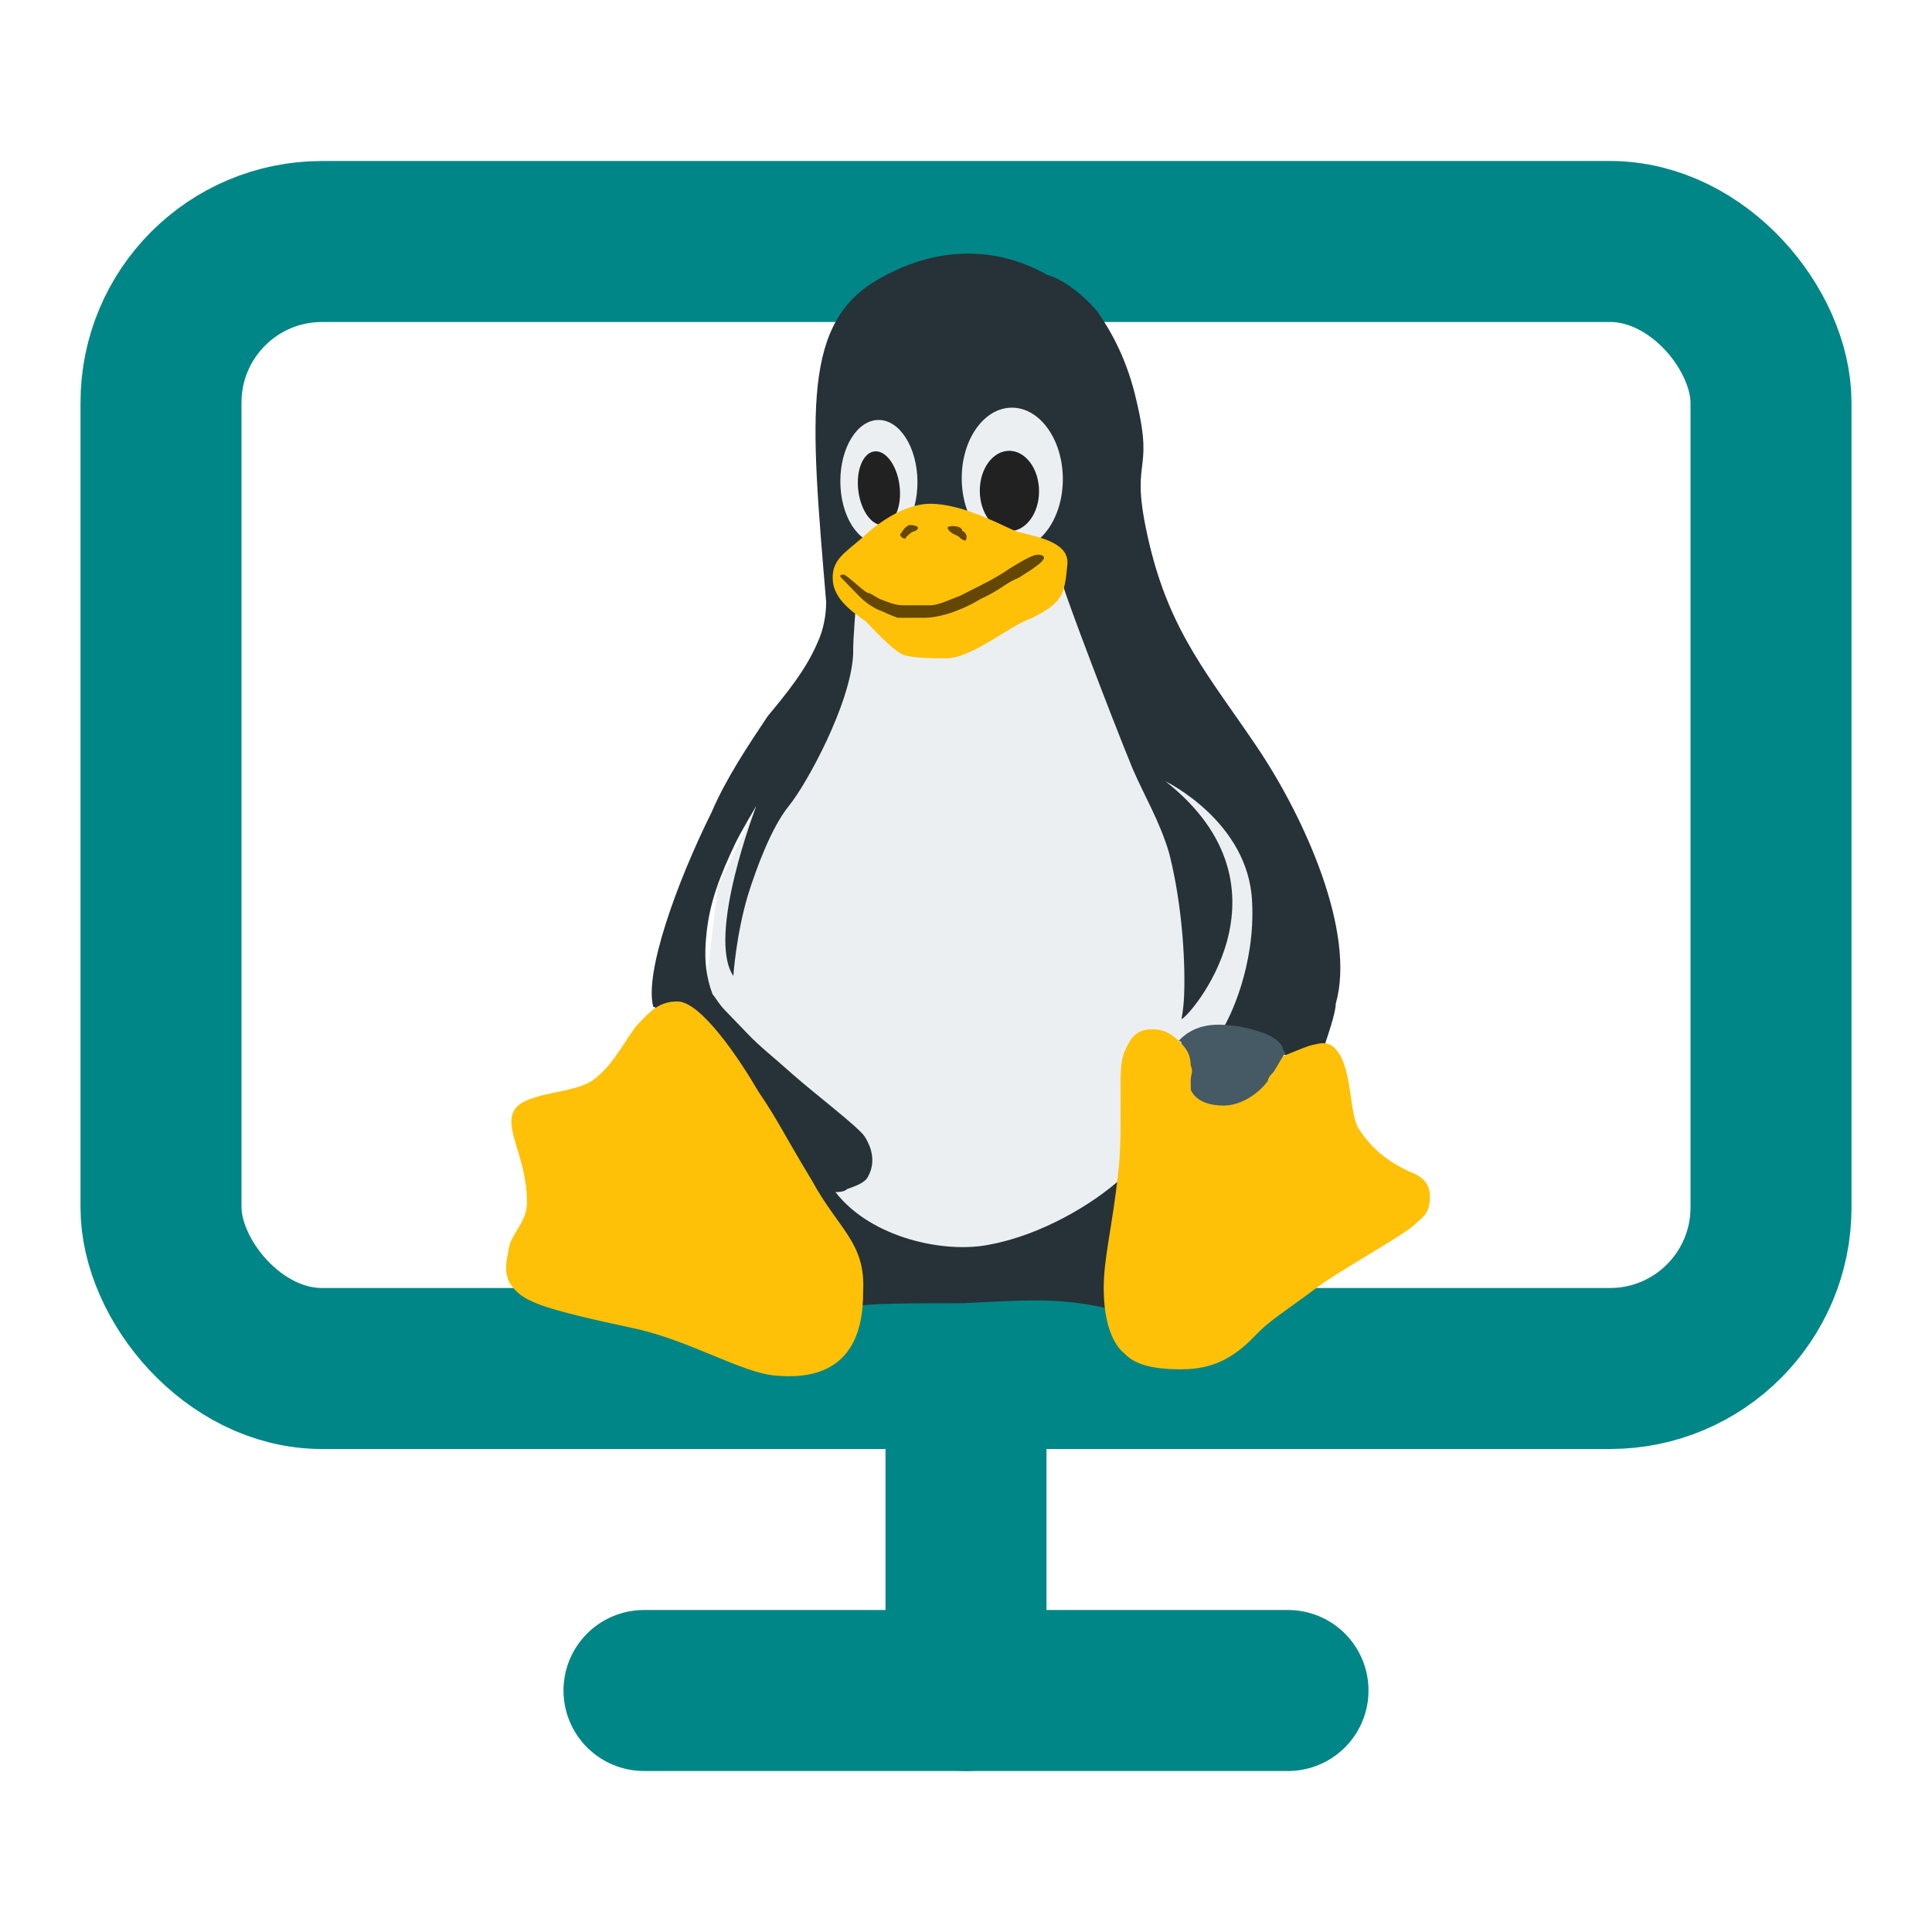 <?xml version="1.0" encoding="utf-8"?>
<svg xmlns="http://www.w3.org/2000/svg" width="48" height="48" viewBox="0 0 24 24" fill="none" stroke-width="2" stroke-linecap="round" stroke-linejoin="round" class="feather feather-monitor" xmlns:bx="https://boxy-svg.com"><defs><bx:export><bx:file format="svg"/></bx:export></defs><rect x="2" y="3" width="20" height="14" rx="2" ry="2" style="stroke: #008686;"/><line x1="8" y1="21" x2="16" y2="21" style="stroke: #008686;"/><line x1="12" y1="17" x2="12" y2="21" style="stroke: #008686;"/><path d="M 10.388 7.097 L 10.425 7.979 L 9.836 9.13 L 8.916 11.011 L 8.731 12.582 L 9.395 14.808 L 10.904 15.69 L 13.189 15.69 L 15.327 14.003 L 16.286 11.356 L 14.075 8.555 L 13.449 6.981 L 10.388 7.097 Z" fill="#eceff1" style=""/><path d="M 15.618 9.284 C 15.023 8.401 14.54 7.863 14.277 6.753 C 14.014 5.64 14.347 5.947 14.12 4.988 C 14.008 4.489 13.821 4.143 13.635 3.874 C 13.413 3.607 13.154 3.452 13.007 3.414 C 12.674 3.221 11.898 2.915 10.942 3.452 C 9.952 3.99 10.067 5.141 10.263 7.481 C 10.263 7.634 10.23 7.825 10.157 7.979 C 10.011 8.325 9.756 8.632 9.534 8.9 C 9.279 9.284 9.022 9.667 8.84 10.089 C 8.402 10.972 8.003 12.086 8.115 12.508 C 8.3 12.469 10.642 16.15 10.642 16.227 C 10.791 16.189 11.415 16.189 11.968 16.189 C 12.743 16.15 13.186 16.113 13.811 16.266 C 13.811 16.15 13.774 16.036 13.774 15.92 C 13.773 15.69 13.808 15.498 13.843 15.231 C 13.879 15.038 13.914 14.846 13.953 14.616 C 13.584 14.961 12.923 15.345 12.296 15.46 C 11.745 15.576 10.821 15.383 10.378 14.808 C 10.412 14.808 10.488 14.808 10.523 14.771 C 10.634 14.731 10.745 14.693 10.783 14.616 C 10.89 14.423 10.815 14.233 10.741 14.118 C 10.667 14.003 10.112 13.58 9.852 13.35 C 9.594 13.119 9.445 13.006 9.298 12.853 C 9.298 12.853 9.075 12.622 9.002 12.546 C 8.928 12.469 8.89 12.393 8.853 12.353 C 8.778 12.16 8.741 11.931 8.774 11.624 C 8.811 11.202 8.955 10.856 9.136 10.473 C 9.211 10.32 9.395 10.012 9.395 10.012 C 9.395 10.012 8.774 11.624 9.11 12.124 C 9.11 12.124 9.142 11.624 9.289 11.126 C 9.397 10.781 9.581 10.282 9.799 10.012 C 10.018 9.745 10.565 8.747 10.598 8.132 C 10.597 7.863 10.634 7.596 10.634 7.403 C 10.484 7.25 13.062 6.866 13.211 7.288 C 13.251 7.441 13.773 8.823 14.071 9.552 C 14.221 9.897 14.407 10.205 14.521 10.589 C 14.631 11.011 14.71 11.586 14.713 12.16 C 14.713 12.275 14.714 12.469 14.677 12.659 C 14.751 12.659 16.18 11.049 14.479 9.706 C 14.479 9.706 15.511 10.205 15.554 11.202 C 15.596 12.008 15.267 12.659 15.193 12.774 C 15.23 12.774 15.969 13.119 16.006 13.119 C 16.154 13.119 16.448 13.006 16.448 13.006 C 16.485 12.891 16.594 12.582 16.593 12.469 C 16.846 11.586 16.212 10.167 15.618 9.284 Z" fill="#263238" style=""/><ellipse cx="10.358" cy="7.207" fill="#eceff1" rx="0.479" ry="0.767" style="" transform="matrix(1, 0, 0.005, 1, 0.524, -1.223)"/><ellipse cx="11.437" cy="7.181" fill="#eceff1" rx="0.628" ry="0.882" style="" transform="matrix(1, 0, 0.005, 1, 1.102, -1.235)"/><ellipse cx="21.7" cy="15.5" fill="#212121" rx="0.46" ry="0.258" transform="matrix(-0.126, -0.992, 0.991, -0.131, -1.708, 29.621)" style=""/><ellipse cx="11.413" cy="7.286" fill="#212121" rx="0.368" ry="0.499" style="" transform="matrix(1, 0, 0.005, 1, 1.09, -1.187)"/><g fill="#ffc107" transform="matrix(0.369, 0, 0.002, 0.384, 2.927, 0.114)" style=""><path d="m39.3 37.6c-.4-.2-1.1-.5-1.7-1.4-.3-.5-.2-1.9-.7-2.5-.3-.4-.7-.2-.8-.2-.9.2-3 1.6-4.4 0-.2-.2-.5-.5-1-.5s-.7.2-.9.6-.2.7-.2 1.7c0 .8 0 1.7-.1 2.4-.2 1.7-.5 2.7-.5 3.7 0 1.1.3 1.8.7 2.1.3.3.8.5 1.9.5s1.8-.4 2.5-1.1c.5-.5.9-.7 2.3-1.7 1.1-.7 2.8-1.6 3.1-1.9.2-.2.5-.3.5-.9 0-.5-.4-.7-.7-.8z"/><path d="m19.2 37.9c-1-1.6-1.1-1.9-1.8-2.9-.6-1-1.9-2.9-2.7-2.9-.6 0-.9.3-1.3.7s-.8 1.3-1.5 1.8c-.6.5-2.3.4-2.7 1s.4 1.5.4 3c0 .6-.5 1-.6 1.4-.1.5-.2.8 0 1.2.4.6.9.8 4.3 1.5 1.8.4 3.5 1.4 4.6 1.5s3 0 3-2.7c.1-1.6-.8-2-1.7-3.6z"/><path d="m21.1 19.8c-.6-.4-1.1-.8-1.1-1.4s.4-.8 1-1.3c.1-.1 1.2-1.1 2.3-1.1s2.4.7 2.9.9c.9.2 1.8.4 1.7 1.1-.1 1-.2 1.2-1.2 1.7-.7.2-2 1.3-2.9 1.3-.4 0-1 0-1.4-.1-.3-.1-.8-.6-1.3-1.1z"/></g><path d="M 10.67 7.403 C 10.745 7.481 10.853 7.559 10.964 7.596 C 11.038 7.634 11.15 7.674 11.15 7.674 L 11.482 7.674 C 11.666 7.674 11.923 7.596 12.181 7.441 C 12.436 7.326 12.476 7.25 12.659 7.175 C 12.843 7.06 13.025 6.943 12.954 6.904 C 12.877 6.866 12.803 6.904 12.546 7.06 C 12.327 7.211 12.142 7.288 11.923 7.403 C 11.812 7.441 11.664 7.519 11.554 7.519 C 11.443 7.519 11.333 7.519 11.224 7.519 C 11.113 7.519 11.038 7.481 10.929 7.441 C 10.853 7.403 10.816 7.365 10.778 7.365 C 10.704 7.326 10.558 7.175 10.484 7.137 C 10.484 7.137 10.41 7.137 10.448 7.175 C 10.558 7.288 10.595 7.326 10.67 7.403 Z" fill="#634703" style=""/><path d="M 11.77 6.559 C 11.807 6.638 11.882 6.638 11.918 6.674 C 11.955 6.715 11.993 6.715 11.993 6.715 C 12.029 6.674 11.993 6.599 11.955 6.599 C 11.955 6.522 11.77 6.522 11.77 6.559 Z" fill="#634703" style=""/><path d="M 11.181 6.638 C 11.181 6.674 11.255 6.715 11.255 6.674 C 11.293 6.638 11.328 6.599 11.365 6.599 C 11.439 6.559 11.403 6.522 11.293 6.522 C 11.219 6.559 11.219 6.599 11.181 6.638 Z" fill="#634703" style=""/><path d="M 14.791 13.427 L 14.793 13.541 C 14.867 13.696 15.053 13.734 15.199 13.734 C 15.421 13.734 15.64 13.58 15.75 13.427 C 15.75 13.39 15.788 13.35 15.824 13.312 C 15.897 13.196 15.932 13.119 15.969 13.081 C 15.969 13.081 15.932 13.045 15.932 13.006 C 15.895 12.93 15.784 12.853 15.635 12.812 C 15.526 12.774 15.341 12.737 15.267 12.737 C 14.936 12.697 14.751 12.812 14.642 12.93 C 14.642 12.93 14.679 12.93 14.679 12.968 C 14.753 13.045 14.789 13.119 14.791 13.234 C 14.828 13.312 14.791 13.35 14.791 13.427 Z" fill="#455a64" style=""/></svg>
